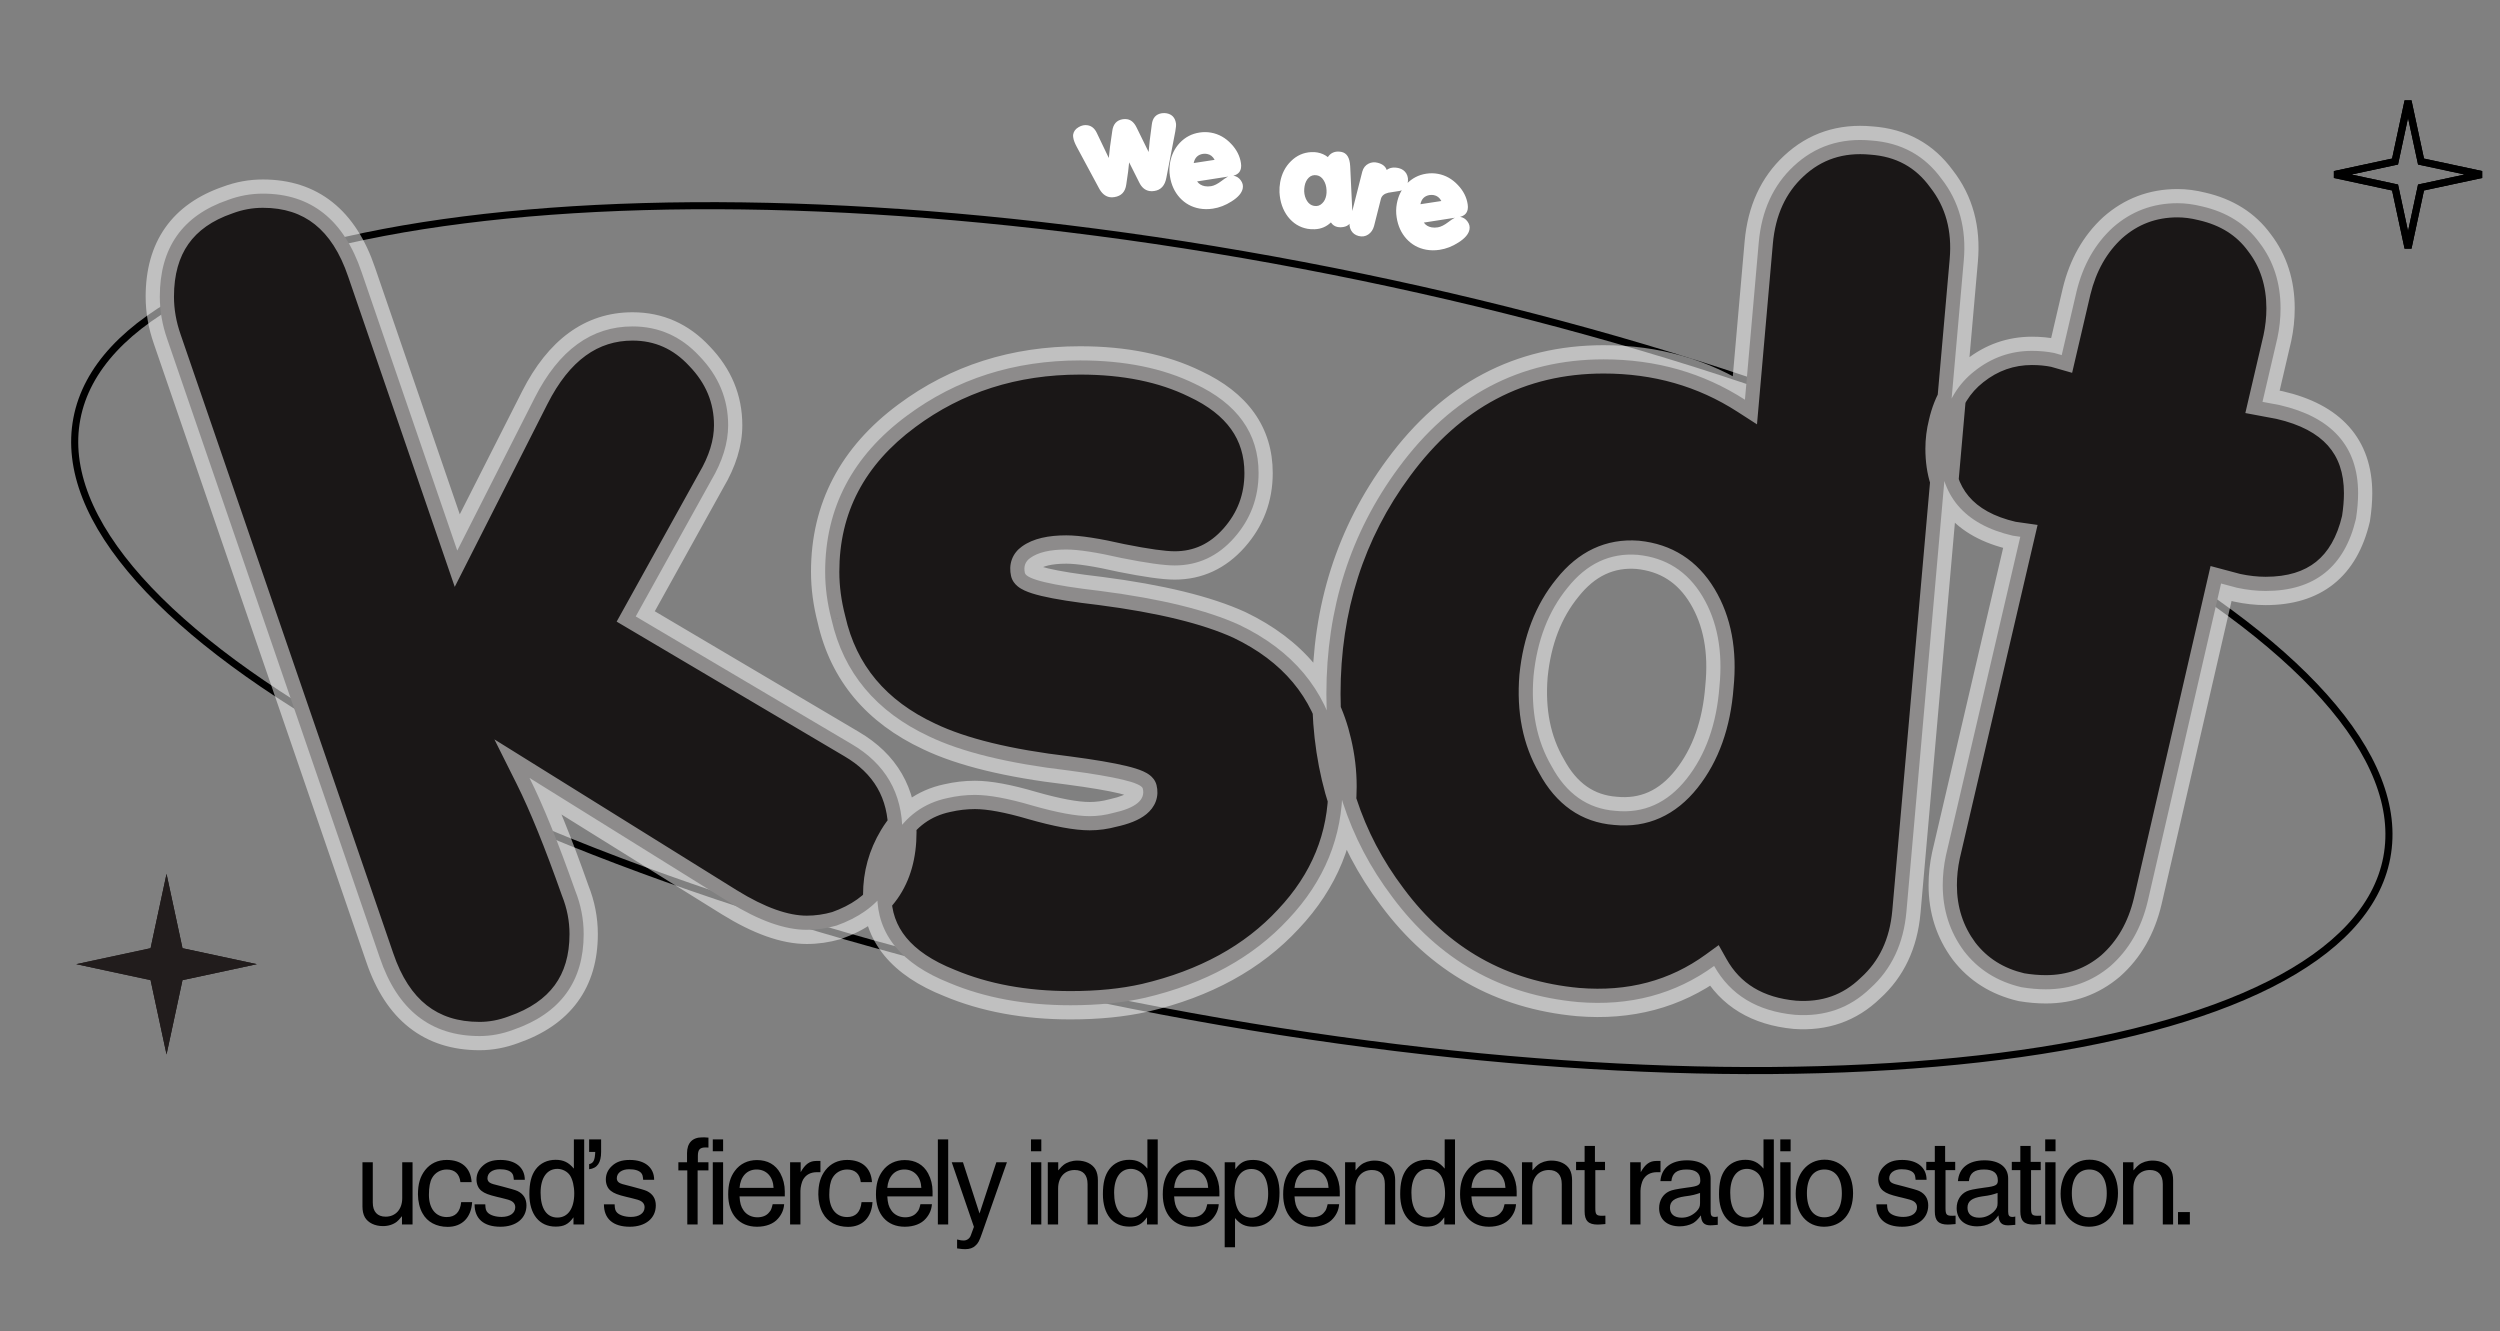 <svg width="706" height="376" viewBox="0 0 706 376" fill="none" xmlns="http://www.w3.org/2000/svg">
<rect x="0" y="0" width="706" height="376" fill="#808080" stroke="none"/>
<path d="M674.027 242.209C671.323 256.437 659.836 268.469 640.99 277.97C622.161 287.463 596.155 294.335 564.786 298.314C502.06 306.27 418.123 302.627 327.859 285.469C237.595 268.311 158.176 240.902 102.744 210.486C75.023 195.275 53.353 179.339 39.319 163.6C25.274 147.847 19.003 132.439 21.708 118.211C24.412 103.983 35.899 91.951 54.745 82.45C73.575 72.957 99.581 66.085 130.949 62.106C193.675 54.15 277.612 57.793 367.876 74.951C458.14 92.109 537.559 119.518 592.991 149.935C620.712 165.146 642.383 181.081 656.416 196.821C670.461 212.574 676.732 227.982 674.027 242.209Z" stroke="black" stroke-width="2"/>
<path d="M149.53 219.683C153.33 227.283 157.63 237.883 162.43 251.483C164.03 255.483 164.83 259.583 164.83 263.783C164.83 277.183 158.23 286.183 145.03 290.783C141.83 291.983 138.63 292.583 135.43 292.583C121.63 292.583 112.23 285.183 107.23 270.383L47.23 95.783C45.83 91.783 45.13 87.783 45.13 83.783C45.13 69.983 51.53 60.883 64.33 56.483C67.53 55.283 70.83 54.683 74.23 54.683C87.83 54.683 97.13 62.083 102.13 76.883L129.13 155.483L151.03 112.283C157.83 98.883 167.03 92.183 178.63 92.183C186.03 92.183 192.33 94.983 197.53 100.583C202.93 106.183 205.63 112.683 205.63 120.083C205.63 125.083 204.03 130.283 200.83 135.683L179.53 174.083L240.43 210.083C250.03 215.683 254.83 223.983 254.83 234.983C254.83 248.183 248.63 256.983 236.23 261.383C233.43 262.183 230.63 262.583 227.83 262.583C221.63 262.583 214.33 259.983 205.93 254.783L149.53 219.683ZM323.324 281.783C317.124 283.183 310.124 283.883 302.324 283.883C289.524 283.883 278.124 281.783 268.124 277.583C254.524 272.183 247.724 263.883 247.724 252.683C247.724 246.883 249.224 241.483 252.224 236.483C255.824 230.483 260.924 226.783 267.524 225.383C270.124 224.783 272.724 224.483 275.324 224.483C279.324 224.483 284.724 225.483 291.524 227.483C298.524 229.483 303.924 230.483 307.724 230.483C309.924 230.483 312.124 230.183 314.324 229.583C320.724 228.183 323.524 225.883 322.724 222.683C322.324 221.083 315.324 219.383 301.724 217.583C284.724 215.583 271.624 212.383 262.424 207.983C247.424 200.983 238.224 189.983 234.824 174.983C233.624 170.383 233.024 165.883 233.024 161.483C233.024 143.483 240.724 128.783 256.124 117.383C270.124 106.983 286.424 101.783 305.024 101.783C317.624 101.783 328.424 103.983 337.424 108.383C349.424 113.983 355.424 122.383 355.424 133.583C355.424 140.583 353.124 146.683 348.524 151.883C343.924 157.083 338.324 159.683 331.724 159.683C328.724 159.683 323.724 158.983 316.724 157.583C309.724 155.983 304.524 155.183 301.124 155.183C296.524 155.183 293.124 155.983 290.924 157.583C289.524 158.583 289.024 159.983 289.424 161.783C289.824 163.583 296.924 165.283 310.724 166.883C327.724 169.083 340.824 172.283 350.024 176.483C365.024 183.683 374.224 194.683 377.624 209.483C378.624 213.683 379.124 217.883 379.124 222.083C379.124 236.283 374.024 248.783 363.824 259.583C353.824 270.383 340.324 277.783 323.324 281.783ZM506.87 286.583C496.27 285.583 488.67 280.983 484.07 272.783C473.07 280.783 460.27 284.183 445.67 282.983C423.87 280.983 406.37 271.083 393.17 253.283C380.77 236.883 374.57 217.783 374.57 195.983C374.57 171.783 381.37 150.483 394.97 132.083C409.97 111.683 429.27 101.483 452.87 101.483C467.67 101.483 480.97 105.283 492.77 112.883L496.67 68.483C497.47 59.483 500.77 52.283 506.57 46.883C512.57 41.283 519.87 38.883 528.47 39.683C536.87 40.283 543.47 43.883 548.27 50.483C553.27 56.883 555.37 64.583 554.57 73.583L538.37 257.483C537.57 266.483 534.17 273.683 528.17 279.083C522.37 284.683 515.27 287.183 506.87 286.583ZM462.47 156.683C454.67 156.083 448.07 159.183 442.67 165.983C437.27 172.583 434.07 180.883 433.07 190.883C432.27 200.683 433.97 209.183 438.17 216.383C442.37 224.183 448.37 228.383 456.17 228.983C464.17 229.783 470.87 226.783 476.27 219.983C481.67 213.183 484.77 204.483 485.57 193.883C486.57 183.883 484.97 175.383 480.77 168.383C476.57 161.383 470.47 157.483 462.47 156.683ZM631.729 165.983L627.229 164.783L606.529 254.483C604.729 262.083 601.229 268.183 596.029 272.783C590.829 277.183 584.729 279.383 577.729 279.383C575.529 279.383 573.229 279.183 570.829 278.783C564.029 277.183 558.629 273.783 554.629 268.583C550.629 263.183 548.629 256.983 548.629 249.983C548.629 247.183 548.929 244.383 549.529 241.583L570.529 151.583L568.429 151.283C554.629 148.083 547.729 139.883 547.729 126.683C547.729 124.283 548.029 121.883 548.629 119.483C550.029 113.283 553.029 108.383 557.629 104.783C562.429 100.983 567.829 99.083 573.829 99.083C576.029 99.083 578.129 99.283 580.129 99.683L582.229 100.283L586.429 82.283C588.229 74.883 591.629 68.883 596.629 64.283C601.829 59.683 607.929 57.383 614.929 57.383C617.129 57.383 619.429 57.683 621.829 58.283C628.829 59.883 634.229 63.283 638.029 68.483C642.029 73.683 644.029 79.883 644.029 87.083C644.029 89.883 643.729 92.683 643.129 95.483L638.929 113.483L643.729 114.383C658.529 117.783 665.929 126.083 665.929 139.283C665.929 141.483 665.729 143.883 665.329 146.483C662.129 160.083 653.629 166.883 639.829 166.883C637.229 166.883 634.529 166.583 631.729 165.983Z" fill="#1A1717"/>
<path d="M149.53 219.683L151.644 216.287L139.618 208.803L145.953 221.472L149.53 219.683ZM162.43 251.483L158.658 252.814L158.686 252.892L158.716 252.968L162.43 251.483ZM145.03 290.783L143.714 287.006L143.67 287.021L143.626 287.038L145.03 290.783ZM107.23 270.383L111.02 269.103L111.017 269.093L111.013 269.083L107.23 270.383ZM47.23 95.783L51.013 94.483L51.01 94.472L51.006 94.461L47.23 95.783ZM64.33 56.483L65.631 60.266L65.683 60.248L65.735 60.228L64.33 56.483ZM102.13 76.883L98.341 78.163L98.344 78.173L98.347 78.182L102.13 76.883ZM129.13 155.483L125.347 156.782L128.421 165.729L132.698 157.291L129.13 155.483ZM151.03 112.283L147.463 110.473L147.463 110.474L151.03 112.283ZM197.53 100.583L194.599 103.305L194.625 103.332L194.651 103.359L197.53 100.583ZM200.83 135.683L197.389 133.644L197.36 133.693L197.332 133.743L200.83 135.683ZM179.53 174.083L176.032 172.143L174.145 175.546L177.495 177.526L179.53 174.083ZM240.43 210.083L238.395 213.526L238.405 213.532L238.415 213.538L240.43 210.083ZM236.23 261.383L237.329 265.229L237.45 265.194L237.568 265.153L236.23 261.383ZM205.93 254.783L203.817 258.179L203.825 258.184L205.93 254.783ZM145.953 221.472C149.645 228.856 153.881 239.279 158.658 252.814L166.202 250.152C161.379 236.487 157.016 225.709 153.108 217.894L145.953 221.472ZM158.716 252.968C160.132 256.508 160.83 260.105 160.83 263.783H168.83C168.83 259.061 167.928 254.457 166.144 249.997L158.716 252.968ZM160.83 263.783C160.83 269.807 159.357 274.532 156.655 278.217C153.942 281.916 149.743 284.905 143.714 287.006L146.347 294.56C153.517 292.061 159.218 288.249 163.106 282.948C167.004 277.633 168.83 271.159 168.83 263.783H160.83ZM143.626 287.038C140.844 288.081 138.119 288.583 135.43 288.583V296.583C139.142 296.583 142.816 295.885 146.435 294.528L143.626 287.038ZM135.43 288.583C129.284 288.583 124.394 286.952 120.505 283.89C116.575 280.797 113.346 275.989 111.02 269.103L103.441 271.663C106.114 279.577 110.085 285.869 115.556 290.176C121.067 294.514 127.777 296.583 135.43 296.583V288.583ZM111.013 269.083L51.013 94.483L43.447 97.083L103.447 271.683L111.013 269.083ZM51.006 94.461C49.745 90.861 49.13 87.307 49.13 83.783H41.13C41.13 88.259 41.915 92.705 43.455 97.104L51.006 94.461ZM49.13 83.783C49.13 77.507 50.579 72.638 53.202 68.909C55.82 65.186 59.851 62.252 65.631 60.266L63.03 52.7C56.009 55.114 50.44 58.929 46.658 64.307C42.881 69.677 41.13 76.259 41.13 83.783H49.13ZM65.735 60.228C68.488 59.196 71.312 58.683 74.23 58.683V50.683C70.348 50.683 66.573 51.37 62.926 52.737L65.735 60.228ZM74.23 58.683C80.263 58.683 85.073 60.306 88.915 63.363C92.801 66.455 96.011 71.267 98.341 78.163L105.92 75.603C103.25 67.699 99.31 61.411 93.896 57.103C88.438 52.76 81.798 50.683 74.23 50.683V58.683ZM98.347 78.182L125.347 156.782L132.913 154.183L105.913 75.583L98.347 78.182ZM132.698 157.291L154.598 114.091L147.463 110.474L125.563 153.674L132.698 157.291ZM154.597 114.093C160.953 101.569 168.998 96.183 178.63 96.183V88.183C165.063 88.183 154.708 96.197 147.463 110.473L154.597 114.093ZM178.63 96.183C184.878 96.183 190.128 98.49 194.599 103.305L200.461 97.861C194.533 91.476 187.183 88.183 178.63 88.183V96.183ZM194.651 103.359C199.373 108.256 201.63 113.776 201.63 120.083H209.63C209.63 111.59 206.488 104.11 200.41 97.806L194.651 103.359ZM201.63 120.083C201.63 124.203 200.316 128.705 197.389 133.644L204.271 137.722C207.745 131.861 209.63 125.962 209.63 120.083H201.63ZM197.332 133.743L176.032 172.143L183.028 176.023L204.328 137.623L197.332 133.743ZM177.495 177.526L238.395 213.526L242.466 206.639L181.566 170.639L177.495 177.526ZM238.415 213.538C246.802 218.43 250.83 225.424 250.83 234.983H258.83C258.83 222.542 253.259 212.935 242.446 206.628L238.415 213.538ZM250.83 234.983C250.83 240.947 249.437 245.593 246.91 249.179C244.385 252.764 240.489 255.628 234.893 257.613L237.568 265.153C244.372 262.738 249.776 259.002 253.45 253.787C257.124 248.573 258.83 242.218 258.83 234.983H250.83ZM235.131 257.537C232.674 258.239 230.244 258.583 227.83 258.583V266.583C231.017 266.583 234.186 266.127 237.329 265.229L235.131 257.537ZM227.83 258.583C222.693 258.583 216.144 256.402 208.036 251.382L203.825 258.184C212.516 263.564 220.567 266.583 227.83 266.583V258.583ZM208.044 251.387L151.644 216.287L147.417 223.079L203.817 258.179L208.044 251.387ZM323.324 281.783L324.205 285.685L324.223 285.681L324.24 285.676L323.324 281.783ZM268.124 277.583L269.673 273.895L269.637 273.88L269.6 273.865L268.124 277.583ZM252.224 236.483L255.654 238.541L252.224 236.483ZM267.524 225.383L268.354 229.296L268.389 229.288L268.423 229.28L267.524 225.383ZM291.524 227.483L290.395 231.32L290.41 231.325L290.425 231.329L291.524 227.483ZM314.324 229.583L313.469 225.675L313.37 225.697L313.272 225.724L314.324 229.583ZM301.724 217.583L302.249 213.617L302.22 213.614L302.191 213.61L301.724 217.583ZM262.424 207.983L264.15 204.374L264.133 204.366L264.116 204.358L262.424 207.983ZM234.824 174.983L238.725 174.099L238.711 174.036L238.694 173.973L234.824 174.983ZM256.124 117.383L258.504 120.598L258.509 120.594L256.124 117.383ZM337.424 108.383L335.667 111.976L335.7 111.992L335.732 112.008L337.424 108.383ZM348.524 151.883L345.528 149.233L348.524 151.883ZM316.724 157.583L315.833 161.482L315.886 161.494L315.94 161.505L316.724 157.583ZM290.924 157.583L293.249 160.838L293.263 160.828L293.277 160.818L290.924 157.583ZM289.424 161.783L285.519 162.651L289.424 161.783ZM310.724 166.883L311.237 162.916L311.211 162.913L311.185 162.909L310.724 166.883ZM350.024 176.483L351.755 172.877L351.72 172.86L351.685 172.844L350.024 176.483ZM377.624 209.483L373.726 210.378L373.729 210.394L373.733 210.409L377.624 209.483ZM363.824 259.583L360.916 256.836L360.902 256.851L360.889 256.865L363.824 259.583ZM322.443 277.881C316.589 279.203 309.892 279.883 302.324 279.883V287.883C310.356 287.883 317.659 287.163 324.205 285.685L322.443 277.881ZM302.324 279.883C289.962 279.883 279.102 277.855 269.673 273.895L266.575 281.271C277.146 285.71 289.086 287.883 302.324 287.883V279.883ZM269.6 273.865C263.212 271.329 258.76 268.241 255.918 264.773C253.131 261.371 251.724 257.402 251.724 252.683H243.724C243.724 259.163 245.717 264.945 249.73 269.843C253.688 274.674 259.436 278.437 266.648 281.301L269.6 273.865ZM251.724 252.683C251.724 247.612 253.025 242.923 255.654 238.541L248.794 234.425C245.423 240.043 243.724 246.154 243.724 252.683H251.724ZM255.654 238.541C258.706 233.453 262.885 230.456 268.354 229.296L266.694 221.47C258.963 223.11 252.942 227.512 248.794 234.425L255.654 238.541ZM268.423 229.28C270.736 228.747 273.035 228.483 275.324 228.483V220.483C272.413 220.483 269.512 220.819 266.625 221.485L268.423 229.28ZM275.324 228.483C278.756 228.483 283.726 229.359 290.395 231.32L292.653 223.645C285.722 221.607 279.892 220.483 275.324 220.483V228.483ZM290.425 231.329C297.519 233.356 303.353 234.483 307.724 234.483V226.483C304.495 226.483 299.529 225.61 292.623 223.637L290.425 231.329ZM307.724 234.483C310.292 234.483 312.846 234.132 315.376 233.442L313.272 225.724C311.402 226.234 309.556 226.483 307.724 226.483V234.483ZM315.179 233.49C318.574 232.748 321.623 231.656 323.763 229.899C324.886 228.976 325.861 227.785 326.408 226.281C326.965 224.751 326.973 223.184 326.605 221.713L318.843 223.653C318.876 223.781 318.833 223.702 318.89 223.547C318.937 223.418 318.962 223.489 318.685 223.717C318.025 224.259 316.475 225.018 313.469 225.675L315.179 233.49ZM326.605 221.713C326.248 220.285 325.319 219.395 324.749 218.944C324.129 218.452 323.436 218.088 322.816 217.811C321.563 217.252 319.952 216.766 318.118 216.321C314.407 215.42 309.088 214.523 302.249 213.617L301.199 221.548C307.96 222.443 312.941 223.296 316.23 224.095C317.896 224.499 318.96 224.851 319.557 225.117C319.862 225.253 319.888 225.298 319.78 225.213C319.723 225.167 319.1 224.681 318.843 223.653L326.605 221.713ZM302.191 213.61C285.374 211.632 272.774 208.499 264.15 204.374L260.698 211.591C270.474 216.267 284.074 219.534 301.257 221.555L302.191 213.61ZM264.116 204.358C250.137 197.835 241.829 187.79 238.725 174.099L230.923 175.867C234.62 192.175 244.711 204.131 260.732 211.608L264.116 204.358ZM238.694 173.973C237.574 169.677 237.024 165.516 237.024 161.483H229.024C229.024 166.25 229.674 171.089 230.954 175.993L238.694 173.973ZM237.024 161.483C237.024 144.843 244.046 131.3 258.504 120.598L253.744 114.168C237.402 126.265 229.024 142.122 229.024 161.483H237.024ZM258.509 120.594C271.772 110.741 287.222 105.783 305.024 105.783V97.783C285.626 97.783 268.476 103.224 253.739 114.172L258.509 120.594ZM305.024 105.783C317.168 105.783 327.337 107.904 335.667 111.976L339.181 104.789C329.511 100.062 318.08 97.783 305.024 97.783V105.783ZM335.732 112.008C341.281 114.597 345.167 117.705 347.669 121.208C350.143 124.671 351.424 128.742 351.424 133.583H359.424C359.424 127.224 357.705 121.495 354.179 116.558C350.681 111.66 345.567 107.769 339.116 104.758L335.732 112.008ZM351.424 133.583C351.424 139.615 349.475 144.77 345.528 149.233L351.52 154.533C356.773 148.595 359.424 141.55 359.424 133.583H351.424ZM345.528 149.233C341.643 153.625 337.112 155.683 331.724 155.683V163.683C339.536 163.683 346.206 160.541 351.52 154.533L345.528 149.233ZM331.724 155.683C329.16 155.683 324.506 155.06 317.508 153.661L315.94 161.505C322.942 162.906 328.288 163.683 331.724 163.683V155.683ZM317.615 153.683C310.571 152.073 305.002 151.183 301.124 151.183V159.183C304.047 159.183 308.877 159.892 315.833 161.482L317.615 153.683ZM301.124 151.183C296.205 151.183 291.784 152.011 288.571 154.348L293.277 160.818C294.464 159.954 296.843 159.183 301.124 159.183V151.183ZM288.599 154.328C287.343 155.225 286.298 156.453 285.732 158.037C285.174 159.6 285.195 161.191 285.519 162.651L293.329 160.915C293.29 160.743 293.29 160.653 293.291 160.633C293.291 160.623 293.292 160.629 293.288 160.648C293.285 160.667 293.278 160.695 293.266 160.728C293.254 160.762 293.239 160.795 293.222 160.825C293.205 160.855 293.19 160.877 293.179 160.891C293.157 160.919 293.167 160.896 293.249 160.838L288.599 154.328ZM285.519 162.651C285.828 164.042 286.673 164.966 287.288 165.493C287.925 166.038 288.642 166.437 289.289 166.739C290.587 167.345 292.247 167.85 294.118 168.298C297.904 169.205 303.319 170.051 310.263 170.856L311.185 162.909C304.329 162.115 299.294 161.311 295.98 160.518C294.301 160.116 293.248 159.758 292.672 159.489C292.381 159.354 292.37 159.312 292.488 159.414C292.585 159.496 293.12 159.974 293.329 160.915L285.519 162.651ZM310.211 170.85C327.049 173.029 339.693 176.164 348.363 180.122L351.685 172.844C341.955 168.402 328.399 165.137 311.237 162.916L310.211 170.85ZM348.293 180.089C362.316 186.82 370.627 196.889 373.726 210.378L381.522 208.587C377.822 192.477 367.732 180.546 351.755 172.877L348.293 180.089ZM373.733 210.409C374.663 214.314 375.124 218.203 375.124 222.083H383.124C383.124 217.562 382.586 213.051 381.515 208.556L373.733 210.409ZM375.124 222.083C375.124 235.211 370.45 246.741 360.916 256.836L366.732 262.329C377.598 250.825 383.124 237.355 383.124 222.083H375.124ZM360.889 256.865C351.524 266.979 338.78 274.037 322.408 277.889L324.24 285.676C341.868 281.529 356.124 273.787 366.759 262.3L360.889 256.865ZM506.87 286.583L506.494 290.565L506.54 290.569L506.585 290.573L506.87 286.583ZM484.07 272.783L487.559 270.826L485.357 266.901L481.717 269.548L484.07 272.783ZM445.67 282.983L445.305 286.966L445.324 286.968L445.342 286.969L445.67 282.983ZM393.17 253.283L396.383 250.9L396.372 250.885L396.361 250.87L393.17 253.283ZM394.97 132.083L398.187 134.46L398.193 134.452L394.97 132.083ZM492.77 112.883L490.604 116.246L496.175 119.834L496.755 113.233L492.77 112.883ZM496.67 68.483L492.686 68.129L492.685 68.133L496.67 68.483ZM506.57 46.883L509.296 49.81L509.299 49.807L506.57 46.883ZM528.47 39.683L528.1 43.666L528.142 43.67L528.185 43.673L528.47 39.683ZM548.27 50.483L545.035 52.836L545.076 52.891L545.118 52.945L548.27 50.483ZM554.57 73.583L550.586 73.229L550.586 73.232L554.57 73.583ZM538.37 257.483L542.354 257.837L542.355 257.834L538.37 257.483ZM528.17 279.083L525.494 276.11L525.442 276.157L525.392 276.205L528.17 279.083ZM462.47 156.683L462.868 152.703L462.823 152.698L462.777 152.695L462.47 156.683ZM442.67 165.983L445.766 168.516L445.784 168.493L445.803 168.47L442.67 165.983ZM433.07 190.883L429.09 190.485L429.086 190.521L429.083 190.557L433.07 190.883ZM438.17 216.383L441.692 214.486L441.66 214.426L441.625 214.367L438.17 216.383ZM456.17 228.983L456.568 225.003L456.523 224.998L456.477 224.995L456.17 228.983ZM476.27 219.983L473.138 217.495L476.27 219.983ZM485.57 193.883L481.59 193.485L481.585 193.533L481.581 193.582L485.57 193.883ZM480.77 168.383L484.2 166.325L480.77 168.383ZM507.246 282.601C497.752 281.705 491.423 277.715 487.559 270.826L480.582 274.74C485.917 284.25 494.788 289.461 506.494 290.565L507.246 282.601ZM481.717 269.548C471.554 276.939 459.723 280.124 445.998 278.996L445.342 286.969C460.818 288.241 474.586 284.626 486.423 276.018L481.717 269.548ZM446.036 279C425.385 277.105 408.914 267.799 396.383 250.9L389.957 255.665C403.826 274.367 422.355 284.861 445.305 286.966L446.036 279ZM396.361 250.87C384.519 235.208 378.57 216.968 378.57 195.983H370.57C370.57 218.598 377.021 238.557 389.979 255.695L396.361 250.87ZM378.57 195.983C378.57 172.586 385.126 152.131 398.187 134.46L391.753 129.705C377.614 148.835 370.57 170.979 370.57 195.983H378.57ZM398.193 134.452C412.503 114.99 430.647 105.483 452.87 105.483V97.483C427.893 97.483 407.437 108.375 391.748 129.713L398.193 134.452ZM452.87 105.483C466.946 105.483 479.486 109.085 490.604 116.246L494.936 109.52C482.454 101.481 468.394 97.483 452.87 97.483V105.483ZM496.755 113.233L500.655 68.833L492.685 68.133L488.785 112.533L496.755 113.233ZM500.654 68.837C501.38 60.673 504.32 54.443 509.296 49.81L503.844 43.955C497.22 50.123 493.56 58.292 492.686 68.129L500.654 68.837ZM509.299 49.807C514.416 45.031 520.569 42.965 528.1 43.666L528.841 35.7C519.171 34.8 510.724 37.534 503.841 43.959L509.299 49.807ZM528.185 43.673C535.452 44.192 540.954 47.224 545.035 52.836L551.505 48.13C545.986 40.542 538.289 36.374 528.755 35.693L528.185 43.673ZM545.118 52.945C549.421 58.453 551.307 65.116 550.586 73.229L558.554 73.937C559.433 64.05 557.119 55.312 551.422 48.02L545.118 52.945ZM550.586 73.232L534.386 257.132L542.355 257.834L558.555 73.934L550.586 73.232ZM534.386 257.129C533.664 265.252 530.651 271.468 525.494 276.11L530.846 282.056C537.689 275.897 541.476 267.714 542.354 257.837L534.386 257.129ZM525.392 276.205C520.449 280.977 514.48 283.116 507.155 282.593L506.585 290.573C516.061 291.249 524.291 288.388 530.948 281.96L525.392 276.205ZM462.777 152.695C453.49 151.98 445.657 155.789 439.538 163.495L445.803 168.47C450.483 162.576 455.85 160.185 462.163 160.671L462.777 152.695ZM439.574 163.45C433.592 170.761 430.154 179.844 429.09 190.485L437.05 191.281C437.986 181.921 440.948 174.404 445.766 168.516L439.574 163.45ZM429.083 190.557C428.229 201.023 430.032 210.371 434.715 218.398L441.625 214.367C437.908 207.995 436.311 200.342 437.057 191.208L429.083 190.557ZM434.648 218.279C439.393 227.091 446.506 232.251 455.863 232.971L456.477 224.995C450.234 224.514 445.347 221.274 441.692 214.486L434.648 218.279ZM455.772 232.963C465.251 233.911 473.237 230.234 479.403 222.47L473.138 217.495C468.503 223.331 463.09 225.655 456.568 225.003L455.772 232.963ZM479.403 222.47C485.402 214.915 488.712 205.401 489.559 194.184L481.581 193.582C480.828 203.564 477.938 211.45 473.138 217.495L479.403 222.47ZM489.55 194.281C490.616 183.626 488.937 174.22 484.2 166.325L477.34 170.441C481.003 176.546 482.525 184.14 481.59 193.485L489.55 194.281ZM484.2 166.325C479.362 158.261 472.148 153.631 462.868 152.703L462.072 160.663C468.792 161.335 473.779 164.505 477.34 170.441L484.2 166.325ZM631.729 165.983L630.698 169.848L630.794 169.873L630.891 169.894L631.729 165.983ZM627.229 164.783L628.259 160.918L624.262 159.852L623.331 163.883L627.229 164.783ZM606.529 254.483L610.421 255.405L610.424 255.393L610.426 255.382L606.529 254.483ZM596.029 272.783L598.612 275.836L598.646 275.808L598.679 275.779L596.029 272.783ZM570.829 278.783L569.913 282.676L570.041 282.707L570.171 282.728L570.829 278.783ZM554.629 268.583L551.414 270.964L551.436 270.993L551.458 271.022L554.629 268.583ZM549.529 241.583L545.633 240.674L545.625 240.709L545.617 240.745L549.529 241.583ZM570.529 151.583L574.424 152.492L575.416 148.24L571.094 147.623L570.529 151.583ZM568.429 151.283L567.525 155.179L567.693 155.218L567.863 155.243L568.429 151.283ZM548.629 119.483L552.509 120.453L552.52 120.409L552.53 120.364L548.629 119.483ZM557.629 104.783L560.094 107.933L560.103 107.926L560.112 107.919L557.629 104.783ZM580.129 99.683L581.228 95.837L581.072 95.792L580.913 95.76L580.129 99.683ZM582.229 100.283L581.13 104.129L585.169 105.283L586.124 101.192L582.229 100.283ZM586.429 82.283L582.542 81.337L582.538 81.356L582.533 81.374L586.429 82.283ZM596.629 64.283L593.978 61.287L593.949 61.313L593.92 61.339L596.629 64.283ZM621.829 58.283L620.859 62.163L620.898 62.173L620.937 62.182L621.829 58.283ZM638.029 68.483L634.799 70.843L634.828 70.883L634.858 70.922L638.029 68.483ZM643.129 95.483L647.024 96.392L647.032 96.356L647.04 96.321L643.129 95.483ZM638.929 113.483L635.033 112.574L634.084 116.644L638.192 117.414L638.929 113.483ZM643.729 114.383L644.624 110.484L644.545 110.466L644.466 110.451L643.729 114.383ZM665.329 146.483L669.222 147.399L669.258 147.246L669.282 147.091L665.329 146.483ZM632.759 162.118L628.259 160.918L626.198 168.648L630.698 169.848L632.759 162.118ZM623.331 163.883L602.631 253.583L610.426 255.382L631.126 165.682L623.331 163.883ZM602.636 253.561C601.002 260.463 597.885 265.801 593.378 269.787L598.679 275.779C604.573 270.565 608.456 263.703 610.421 255.405L602.636 253.561ZM593.445 269.729C588.989 273.5 583.811 275.383 577.729 275.383V283.383C585.646 283.383 592.669 280.866 598.612 275.836L593.445 269.729ZM577.729 275.383C575.771 275.383 573.692 275.205 571.486 274.837L570.171 282.728C572.766 283.161 575.287 283.383 577.729 283.383V275.383ZM571.745 274.889C565.779 273.485 561.2 270.565 557.799 266.144L551.458 271.022C556.058 277.001 562.279 280.88 569.913 282.676L571.745 274.889ZM557.843 266.202C554.376 261.521 552.629 256.164 552.629 249.983H544.629C544.629 257.802 546.882 264.845 551.414 270.964L557.843 266.202ZM552.629 249.983C552.629 247.471 552.898 244.952 553.44 242.421L545.617 240.745C544.96 243.814 544.629 246.895 544.629 249.983H552.629ZM553.424 242.492L574.424 152.492L566.633 150.674L545.633 240.674L553.424 242.492ZM571.094 147.623L568.994 147.323L567.863 155.243L569.963 155.543L571.094 147.623ZM569.332 147.386C563.005 145.919 558.702 143.411 555.964 140.157C553.252 136.934 551.729 132.567 551.729 126.683H543.729C543.729 133.999 545.655 140.331 549.843 145.308C554.006 150.255 560.052 153.447 567.525 155.179L569.332 147.386ZM551.729 126.683C551.729 124.62 551.986 122.545 552.509 120.453L544.748 118.513C544.071 121.22 543.729 123.946 543.729 126.683H551.729ZM552.53 120.364C553.747 114.978 556.286 110.913 560.094 107.933L555.163 101.633C549.772 105.852 546.311 111.587 544.727 118.602L552.53 120.364ZM560.112 107.919C564.22 104.666 568.75 103.083 573.829 103.083V95.083C566.908 95.083 560.637 97.3 555.146 101.647L560.112 107.919ZM573.829 103.083C575.786 103.083 577.622 103.261 579.344 103.605L580.913 95.76C578.636 95.305 576.272 95.083 573.829 95.083V103.083ZM579.03 103.529L581.13 104.129L583.328 96.437L581.228 95.837L579.03 103.529ZM586.124 101.192L590.324 83.192L582.533 81.374L578.333 99.374L586.124 101.192ZM590.315 83.228C591.952 76.5 594.987 71.228 599.337 67.227L593.92 61.339C588.27 66.537 584.505 73.266 582.542 81.337L590.315 83.228ZM599.279 67.279C603.741 63.332 608.896 61.383 614.929 61.383V53.383C606.961 53.383 599.916 56.034 593.978 61.287L599.279 67.279ZM614.929 61.383C616.764 61.383 618.737 61.633 620.859 62.163L622.799 54.402C620.12 53.733 617.493 53.383 614.929 53.383V61.383ZM620.937 62.182C627.114 63.594 631.634 66.512 634.799 70.843L641.258 66.123C636.823 60.054 630.544 56.172 622.72 54.383L620.937 62.182ZM634.858 70.922C638.267 75.353 640.029 80.674 640.029 87.083H648.029C648.029 79.092 645.79 72.012 641.199 66.044L634.858 70.922ZM640.029 87.083C640.029 89.595 639.76 92.114 639.218 94.645L647.04 96.321C647.698 93.252 648.029 90.171 648.029 87.083H640.029ZM639.233 94.574L635.033 112.574L642.824 114.392L647.024 96.392L639.233 94.574ZM638.192 117.414L642.992 118.314L644.466 110.451L639.666 109.551L638.192 117.414ZM642.833 118.281C649.714 119.862 654.414 122.478 657.393 125.82C660.321 129.104 661.929 133.471 661.929 139.283H669.929C669.929 131.895 667.836 125.512 663.364 120.496C658.944 115.537 652.543 112.304 644.624 110.484L642.833 118.281ZM661.929 139.283C661.929 141.244 661.75 143.438 661.375 145.875L669.282 147.091C669.707 144.327 669.929 141.721 669.929 139.283H661.929ZM661.435 145.567C659.981 151.745 657.429 155.96 654.055 158.659C650.686 161.354 646.068 162.883 639.829 162.883V170.883C647.389 170.883 653.921 169.011 659.052 164.906C664.178 160.806 667.476 154.82 669.222 147.399L661.435 145.567ZM639.829 162.883C637.537 162.883 635.119 162.618 632.567 162.072L630.891 169.894C633.939 170.547 636.92 170.883 639.829 170.883V162.883Z" fill="white" fill-opacity="0.5"/>
<path d="M113.518 343.443V345.783H116.506V328.215H113.59V338.367C113.59 341.535 111.682 343.587 108.91 343.587C106.57 343.587 105.274 342.183 105.274 339.627V328.215H102.358V340.707C102.358 341.895 102.574 342.939 103.042 343.767C103.942 345.315 105.85 346.251 108.154 346.251C109.702 346.251 111.07 345.783 112.042 345.027C112.438 344.703 112.69 344.451 113.518 343.443ZM133.331 339.483H130.235C129.947 342.291 128.579 343.695 126.167 343.695C123.035 343.695 121.127 341.283 121.127 337.431C121.127 335.307 121.415 333.687 122.027 332.643C122.855 331.167 124.403 330.267 126.167 330.267C128.435 330.267 129.767 331.527 130.019 333.831H133.187C132.935 329.835 130.379 327.567 126.167 327.567C123.611 327.567 121.559 328.539 120.047 330.447C118.643 332.283 118.031 334.335 118.031 337.323C118.031 339.159 118.499 341.247 119.327 342.651C120.659 345.099 123.251 346.467 126.419 346.467C130.487 346.467 133.079 343.839 133.331 339.483ZM145.109 333.183H148.205C148.205 329.727 145.613 327.567 141.329 327.567C138.989 327.567 137.405 328.143 136.145 329.403C135.101 330.411 134.561 331.671 134.561 333.075C134.561 334.371 135.029 335.595 136.001 336.315C136.865 336.999 137.981 337.431 140.393 338.007C141.077 338.187 141.869 338.331 142.445 338.511C143.417 338.763 143.705 338.835 144.029 338.979C145.001 339.375 145.505 340.023 145.505 340.923C145.505 342.615 143.957 343.659 141.653 343.659C139.961 343.659 138.485 343.191 137.765 342.471C137.225 341.931 137.081 341.391 137.045 340.095H134.021C134.021 344.163 136.577 346.431 141.329 346.431C145.757 346.431 148.673 344.055 148.673 340.419C148.673 338.547 147.845 337.179 146.153 336.351C145.541 336.063 143.993 335.631 141.941 335.091L139.313 334.407C138.881 334.263 138.557 334.155 138.305 333.975C137.909 333.723 137.657 333.291 137.657 332.751C137.657 331.203 139.097 330.195 141.113 330.195C142.769 330.195 143.921 330.555 144.533 331.239C144.929 331.707 145.001 332.067 145.109 333.183ZM164.976 345.783V321.771H162.06V330.015C160.584 328.251 159.108 327.531 156.912 327.531C154.572 327.531 152.592 328.467 151.296 330.195C150.036 331.887 149.496 334.047 149.496 337.251C149.496 342.903 152.304 346.395 156.912 346.395C159.216 346.395 160.548 345.747 161.952 343.767V345.783H164.976ZM157.416 330.087C158.82 330.087 160.26 330.843 160.98 331.959C161.7 333.075 162.168 335.019 162.168 337.035C162.168 341.247 160.404 343.839 157.416 343.839C154.392 343.839 152.664 341.319 152.664 336.819C152.664 332.643 154.428 330.087 157.416 330.087ZM166.37 328.755V330.195C168.674 329.907 169.754 328.359 169.754 325.299V321.771H166.37V325.299H168.098C167.99 327.639 167.63 328.467 166.37 328.755ZM181.636 333.183H184.732C184.732 329.727 182.14 327.567 177.856 327.567C175.516 327.567 173.932 328.143 172.672 329.403C171.628 330.411 171.088 331.671 171.088 333.075C171.088 334.371 171.556 335.595 172.528 336.315C173.392 336.999 174.508 337.431 176.92 338.007C177.604 338.187 178.396 338.331 178.972 338.511C179.944 338.763 180.232 338.835 180.556 338.979C181.528 339.375 182.032 340.023 182.032 340.923C182.032 342.615 180.484 343.659 178.18 343.659C176.488 343.659 175.012 343.191 174.292 342.471C173.752 341.931 173.608 341.391 173.572 340.095H170.548C170.548 344.163 173.104 346.431 177.856 346.431C182.284 346.431 185.2 344.055 185.2 340.419C185.2 338.547 184.372 337.179 182.68 336.351C182.068 336.063 180.52 335.631 178.468 335.091L175.84 334.407C175.408 334.263 175.084 334.155 174.832 333.975C174.436 333.723 174.184 333.291 174.184 332.751C174.184 331.203 175.624 330.195 177.64 330.195C179.296 330.195 180.448 330.555 181.06 331.239C181.456 331.707 181.528 332.067 181.636 333.183ZM191.571 328.215V330.519H194.091V345.783H197.007V330.519H200.067V328.215H197.079V326.415C197.079 324.651 197.655 324.039 199.239 324.039C199.563 324.039 199.743 324.039 200.067 324.075V321.267C199.023 321.159 198.735 321.195 198.267 321.195C195.531 321.195 194.019 322.779 194.019 325.659V328.215H191.571ZM201.29 328.215V345.783H204.206V328.215H201.29ZM201.29 321.771V325.119H204.206V321.771H201.29ZM221.445 340.059H218.205C217.917 341.211 217.773 341.787 217.233 342.327C216.513 343.299 215.289 343.767 213.885 343.767C212.265 343.767 210.789 343.047 209.961 341.787C209.241 340.779 208.953 339.699 208.845 337.863H221.625V336.459C221.625 334.623 221.193 332.895 220.365 331.347C219.033 328.899 216.765 327.603 213.777 327.603C211.185 327.603 208.989 328.647 207.513 330.663C206.253 332.355 205.641 334.407 205.641 337.287C205.641 342.939 208.773 346.431 213.777 346.431C216.333 346.431 218.457 345.603 219.717 344.127C220.761 342.939 221.337 341.607 221.445 340.059ZM218.457 335.451H208.845C209.097 332.283 210.897 330.267 213.669 330.267C216.441 330.267 218.313 332.283 218.457 335.451ZM223.123 328.215V345.783H226.039V336.279C226.039 335.307 226.399 333.795 226.795 333.111C227.623 331.707 228.919 331.023 230.755 331.023H231.691V327.855H230.503C228.667 327.855 227.407 328.719 226.111 331.023V328.215H223.123ZM246.394 339.483H243.298C243.01 342.291 241.642 343.695 239.23 343.695C236.098 343.695 234.19 341.283 234.19 337.431C234.19 335.307 234.478 333.687 235.09 332.643C235.918 331.167 237.466 330.267 239.23 330.267C241.498 330.267 242.83 331.527 243.082 333.831H246.25C245.998 329.835 243.442 327.567 239.23 327.567C236.674 327.567 234.622 328.539 233.11 330.447C231.706 332.283 231.094 334.335 231.094 337.323C231.094 339.159 231.562 341.247 232.39 342.651C233.722 345.099 236.314 346.467 239.482 346.467C243.55 346.467 246.142 343.839 246.394 339.483ZM263.175 340.059H259.935C259.647 341.211 259.503 341.787 258.963 342.327C258.243 343.299 257.019 343.767 255.615 343.767C253.995 343.767 252.519 343.047 251.691 341.787C250.971 340.779 250.683 339.699 250.575 337.863H263.355V336.459C263.355 334.623 262.923 332.895 262.095 331.347C260.763 328.899 258.495 327.603 255.507 327.603C252.915 327.603 250.719 328.647 249.243 330.663C247.983 332.355 247.371 334.407 247.371 337.287C247.371 342.939 250.503 346.431 255.507 346.431C258.063 346.431 260.187 345.603 261.447 344.127C262.491 342.939 263.067 341.607 263.175 340.059ZM260.187 335.451H250.575C250.827 332.283 252.627 330.267 255.399 330.267C258.171 330.267 260.043 332.283 260.187 335.451ZM264.853 321.771V345.783H267.769V321.771H264.853ZM271.939 328.215H268.771L275.035 346.467L274.135 348.915C273.847 349.743 273.055 350.319 272.155 350.319C271.615 350.319 271.291 350.283 270.283 350.031V352.551C271.543 352.731 272.011 352.767 272.551 352.767C273.811 352.767 274.783 352.443 275.467 351.759C276.223 351.111 276.583 350.427 277.339 348.231L284.359 328.215H281.371L276.619 342.687L271.939 328.215ZM291.15 328.215V345.783H294.066V328.215H291.15ZM291.15 321.771V325.119H294.066V321.771H291.15ZM298.848 330.519V328.215H295.896V345.783H298.812V335.631C298.812 332.463 300.648 330.411 303.492 330.411C305.832 330.411 307.128 331.779 307.128 334.371V345.783H310.044V333.291C310.044 332.103 309.828 331.059 309.36 330.231C308.46 328.683 306.552 327.747 304.248 327.747C302.7 327.747 301.332 328.215 300.36 328.971C299.964 329.295 299.676 329.547 298.848 330.519ZM326.941 345.783V321.771H324.025V330.015C322.549 328.251 321.073 327.531 318.877 327.531C316.537 327.531 314.557 328.467 313.261 330.195C312.001 331.887 311.461 334.047 311.461 337.251C311.461 342.903 314.269 346.395 318.877 346.395C321.181 346.395 322.513 345.747 323.917 343.767V345.783H326.941ZM319.381 330.087C320.785 330.087 322.225 330.843 322.945 331.959C323.665 333.075 324.133 335.019 324.133 337.035C324.133 341.247 322.369 343.839 319.381 343.839C316.357 343.839 314.629 341.319 314.629 336.819C314.629 332.643 316.393 330.087 319.381 330.087ZM344.175 340.059H340.935C340.647 341.211 340.503 341.787 339.963 342.327C339.243 343.299 338.019 343.767 336.615 343.767C334.995 343.767 333.519 343.047 332.691 341.787C331.971 340.779 331.683 339.699 331.575 337.863H344.355V336.459C344.355 334.623 343.923 332.895 343.095 331.347C341.763 328.899 339.495 327.603 336.507 327.603C333.915 327.603 331.719 328.647 330.243 330.663C328.983 332.355 328.371 334.407 328.371 337.287C328.371 342.939 331.503 346.431 336.507 346.431C339.063 346.431 341.187 345.603 342.447 344.127C343.491 342.939 344.067 341.607 344.175 340.059ZM341.187 335.451H331.575C331.827 332.283 333.627 330.267 336.399 330.267C339.171 330.267 341.043 332.283 341.187 335.451ZM345.853 328.215V352.227H348.769V343.983C350.209 345.747 351.685 346.431 353.881 346.431C356.221 346.431 358.201 345.531 359.497 343.767C360.757 342.075 361.333 339.951 361.333 336.747C361.333 331.131 358.489 327.567 353.917 327.567C351.577 327.567 350.281 328.215 348.841 330.195V328.215H345.853ZM353.377 330.123C356.401 330.123 358.129 332.643 358.129 337.143C358.129 341.319 356.293 343.875 353.377 343.875C351.973 343.875 350.533 343.119 349.813 342.003C349.093 340.851 348.625 338.979 348.625 336.963C348.625 332.679 350.389 330.123 353.377 330.123ZM378.171 340.059H374.931C374.643 341.211 374.499 341.787 373.959 342.327C373.239 343.299 372.015 343.767 370.611 343.767C368.991 343.767 367.515 343.047 366.687 341.787C365.967 340.779 365.679 339.699 365.571 337.863H378.351V336.459C378.351 334.623 377.919 332.895 377.091 331.347C375.759 328.899 373.491 327.603 370.503 327.603C367.911 327.603 365.715 328.647 364.239 330.663C362.979 332.355 362.367 334.407 362.367 337.287C362.367 342.939 365.499 346.431 370.503 346.431C373.059 346.431 375.183 345.603 376.443 344.127C377.487 342.939 378.063 341.607 378.171 340.059ZM375.183 335.451H365.571C365.823 332.283 367.623 330.267 370.395 330.267C373.167 330.267 375.039 332.283 375.183 335.451ZM382.801 330.519V328.215H379.849V345.783H382.765V335.631C382.765 332.463 384.601 330.411 387.445 330.411C389.785 330.411 391.081 331.779 391.081 334.371V345.783H393.997V333.291C393.997 332.103 393.781 331.059 393.313 330.231C392.413 328.683 390.505 327.747 388.201 327.747C386.653 327.747 385.285 328.215 384.313 328.971C383.917 329.295 383.629 329.547 382.801 330.519ZM410.894 345.783V321.771H407.978V330.015C406.502 328.251 405.026 327.531 402.83 327.531C400.49 327.531 398.51 328.467 397.214 330.195C395.954 331.887 395.414 334.047 395.414 337.251C395.414 342.903 398.222 346.395 402.83 346.395C405.134 346.395 406.466 345.747 407.87 343.767V345.783H410.894ZM403.334 330.087C404.738 330.087 406.178 330.843 406.898 331.959C407.618 333.075 408.086 335.019 408.086 337.035C408.086 341.247 406.322 343.839 403.334 343.839C400.31 343.839 398.582 341.319 398.582 336.819C398.582 332.643 400.346 330.087 403.334 330.087ZM428.128 340.059H424.888C424.6 341.211 424.456 341.787 423.916 342.327C423.196 343.299 421.972 343.767 420.568 343.767C418.948 343.767 417.472 343.047 416.644 341.787C415.924 340.779 415.636 339.699 415.528 337.863H428.308V336.459C428.308 334.623 427.876 332.895 427.048 331.347C425.716 328.899 423.448 327.603 420.46 327.603C417.868 327.603 415.672 328.647 414.196 330.663C412.936 332.355 412.324 334.407 412.324 337.287C412.324 342.939 415.456 346.431 420.46 346.431C423.016 346.431 425.14 345.603 426.4 344.127C427.444 342.939 428.02 341.607 428.128 340.059ZM425.14 335.451H415.528C415.78 332.283 417.58 330.267 420.352 330.267C423.124 330.267 424.996 332.283 425.14 335.451ZM432.758 330.519V328.215H429.806V345.783H432.722V335.631C432.722 332.463 434.558 330.411 437.402 330.411C439.742 330.411 441.038 331.779 441.038 334.371V345.783H443.954V333.291C443.954 332.103 443.738 331.059 443.27 330.231C442.37 328.683 440.462 327.747 438.158 327.747C436.61 327.747 435.242 328.215 434.27 328.971C433.874 329.295 433.586 329.547 432.758 330.519ZM445.083 328.107V330.447H447.495V342.111C447.495 344.739 448.575 345.819 451.167 345.819C451.635 345.819 452.067 345.783 453.363 345.675V343.299C452.895 343.299 452.571 343.335 452.427 343.335C450.807 343.335 450.519 343.011 450.519 341.139V330.447H453.255V328.107H450.411V323.607H447.495V328.107H445.083ZM460.357 328.215V345.783H463.273V336.279C463.273 335.307 463.633 333.795 464.029 333.111C464.857 331.707 466.153 331.023 467.989 331.023H468.925V327.855H467.737C465.901 327.855 464.641 328.719 463.345 331.023V328.215H460.357ZM485.096 345.891V343.551C484.664 343.659 484.52 343.659 484.268 343.659C483.44 343.659 483.08 343.299 483.08 342.183V332.787C483.08 329.619 480.596 327.675 476.42 327.675C471.92 327.675 469.184 329.799 468.896 333.543H471.992C472.244 331.275 473.54 330.267 476.276 330.267C478.868 330.267 480.164 331.275 480.164 333.327C480.164 334.623 479.696 334.983 476.42 335.379C473.144 335.847 472.28 336.027 471.38 336.423C469.616 337.251 468.536 339.015 468.536 341.175C468.536 344.343 470.768 346.323 474.332 346.323C475.664 346.323 477.068 345.999 478.112 345.423C478.868 344.955 479.372 344.487 480.344 343.227C480.452 345.135 481.172 346.035 483.008 346.035C483.548 346.035 483.836 345.999 485.096 345.891ZM480.092 336.891V339.771C480.092 340.815 479.84 341.319 479.012 342.183C477.824 343.299 476.456 343.875 474.908 343.875C472.784 343.875 471.596 342.831 471.596 341.067C471.596 339.231 472.82 338.295 475.736 337.863C478.04 337.575 478.688 337.359 480.092 336.891ZM500.929 345.783V321.771H498.013V330.015C496.537 328.251 495.061 327.531 492.865 327.531C490.525 327.531 488.545 328.467 487.249 330.195C485.989 331.887 485.449 334.047 485.449 337.251C485.449 342.903 488.257 346.395 492.865 346.395C495.169 346.395 496.501 345.747 497.905 343.767V345.783H500.929ZM493.369 330.087C494.773 330.087 496.213 330.843 496.933 331.959C497.653 333.075 498.121 335.019 498.121 337.035C498.121 341.247 496.357 343.839 493.369 343.839C490.345 343.839 488.617 341.319 488.617 336.819C488.617 332.643 490.381 330.087 493.369 330.087ZM502.755 328.215V345.783H505.671V328.215H502.755ZM502.755 321.771V325.119H505.671V321.771H502.755ZM515.241 327.495C510.453 327.495 507.105 331.455 507.105 337.107C507.105 342.723 510.309 346.431 515.097 346.431C520.101 346.431 523.305 342.759 523.305 336.963C523.305 331.203 520.137 327.495 515.241 327.495ZM515.205 330.267C518.337 330.267 520.137 332.715 520.137 336.999C520.137 341.283 518.337 343.767 515.169 343.767C512.037 343.767 510.273 341.283 510.273 336.963C510.273 332.751 512.073 330.267 515.205 330.267ZM540.968 333.183H544.064C544.064 329.727 541.472 327.567 537.188 327.567C534.848 327.567 533.264 328.143 532.004 329.403C530.96 330.411 530.42 331.671 530.42 333.075C530.42 334.371 530.888 335.595 531.86 336.315C532.724 336.999 533.84 337.431 536.252 338.007C536.936 338.187 537.728 338.331 538.304 338.511C539.276 338.763 539.564 338.835 539.888 338.979C540.86 339.375 541.364 340.023 541.364 340.923C541.364 342.615 539.816 343.659 537.512 343.659C535.82 343.659 534.344 343.191 533.624 342.471C533.084 341.931 532.94 341.391 532.904 340.095H529.88C529.88 344.163 532.436 346.431 537.188 346.431C541.616 346.431 544.532 344.055 544.532 340.419C544.532 338.547 543.704 337.179 542.012 336.351C541.4 336.063 539.852 335.631 537.8 335.091L535.172 334.407C534.74 334.263 534.416 334.155 534.164 333.975C533.768 333.723 533.516 333.291 533.516 332.751C533.516 331.203 534.956 330.195 536.972 330.195C538.628 330.195 539.78 330.555 540.392 331.239C540.788 331.707 540.86 332.067 540.968 333.183ZM543.978 328.107V330.447H546.39V342.111C546.39 344.739 547.47 345.819 550.062 345.819C550.53 345.819 550.962 345.783 552.258 345.675V343.299C551.79 343.299 551.466 343.335 551.322 343.335C549.702 343.335 549.414 343.011 549.414 341.139V330.447H552.15V328.107H549.306V323.607H546.39V328.107H543.978ZM569.12 345.891V343.551C568.688 343.659 568.544 343.659 568.292 343.659C567.464 343.659 567.104 343.299 567.104 342.183V332.787C567.104 329.619 564.62 327.675 560.444 327.675C555.944 327.675 553.208 329.799 552.92 333.543H556.016C556.268 331.275 557.564 330.267 560.3 330.267C562.892 330.267 564.188 331.275 564.188 333.327C564.188 334.623 563.72 334.983 560.444 335.379C557.168 335.847 556.304 336.027 555.404 336.423C553.64 337.251 552.56 339.015 552.56 341.175C552.56 344.343 554.792 346.323 558.356 346.323C559.688 346.323 561.092 345.999 562.136 345.423C562.892 344.955 563.396 344.487 564.368 343.227C564.476 345.135 565.196 346.035 567.032 346.035C567.572 346.035 567.86 345.999 569.12 345.891ZM564.116 336.891V339.771C564.116 340.815 563.864 341.319 563.036 342.183C561.848 343.299 560.48 343.875 558.932 343.875C556.808 343.875 555.62 342.831 555.62 341.067C555.62 339.231 556.844 338.295 559.76 337.863C562.064 337.575 562.712 337.359 564.116 336.891ZM568.13 328.107V330.447H570.542V342.111C570.542 344.739 571.622 345.819 574.214 345.819C574.682 345.819 575.114 345.783 576.41 345.675V343.299C575.942 343.299 575.618 343.335 575.474 343.335C573.854 343.335 573.566 343.011 573.566 341.139V330.447H576.302V328.107H573.458V323.607H570.542V328.107H568.13ZM577.568 328.215V345.783H580.484V328.215H577.568ZM577.568 321.771V325.119H580.484V321.771H577.568ZM590.054 327.495C585.266 327.495 581.918 331.455 581.918 337.107C581.918 342.723 585.122 346.431 589.91 346.431C594.914 346.431 598.118 342.759 598.118 336.963C598.118 331.203 594.95 327.495 590.054 327.495ZM590.018 330.267C593.15 330.267 594.95 332.715 594.95 336.999C594.95 341.283 593.15 343.767 589.982 343.767C586.85 343.767 585.086 341.283 585.086 336.963C585.086 332.751 586.886 330.267 590.018 330.267ZM602.492 330.519V328.215H599.54V345.783H602.456V335.631C602.456 332.463 604.292 330.411 607.136 330.411C609.476 330.411 610.772 331.779 610.772 334.371V345.783H613.688V333.291C613.688 332.103 613.472 331.059 613.004 330.231C612.104 328.683 610.196 327.747 607.892 327.747C606.344 327.747 604.976 328.215 604.004 328.971C603.608 329.295 603.32 329.547 602.492 330.519ZM615.069 342.291V345.783H618.417V342.291H615.069Z" fill="black"/>
<path d="M324.373 42.928C324.488 41.217 324.788 38.625 325.272 35.152C325.489 33.289 326.437 32.229 328.118 31.973C328.592 31.913 329.03 31.919 329.432 31.992C330.967 32.271 331.855 33.225 332.095 34.854C332.164 35.281 332.1 36.038 331.903 37.124L329.388 50.169C328.98 52.412 327.838 53.668 325.959 53.937C325.481 54.021 325.017 54.022 324.568 53.94C323.34 53.718 322.389 52.911 321.715 51.52L318.867 45.844C318.752 47.286 318.483 49.372 318.06 52.1C317.782 54.172 316.664 55.359 314.706 55.662C314.227 55.746 313.776 55.749 313.351 55.672C312.099 55.445 311.086 54.578 310.31 53.071L304.074 41.474C303.509 40.421 303.18 39.544 303.088 38.844C303.021 38.539 303.016 38.233 303.072 37.926C303.226 37.076 303.739 36.401 304.61 35.901C305.458 35.396 306.319 35.223 307.192 35.382C308.302 35.583 309.148 36.298 309.73 37.526L313.126 44.618C313.256 42.959 313.579 40.444 314.093 37.074C314.335 35.069 315.334 33.933 317.09 33.666C317.541 33.602 317.967 33.606 318.369 33.679C319.455 33.876 320.325 34.656 320.98 36.019L324.373 42.928ZM347.816 49.71L338.063 51.232C338.565 51.957 339.301 52.408 340.269 52.584C340.812 52.682 341.398 52.679 342.027 52.574C342.881 52.436 343.875 51.933 345.008 51.066C346.142 50.198 346.973 49.715 347.503 49.616C347.804 49.573 348.096 49.578 348.379 49.629C349.206 49.779 349.872 50.205 350.379 50.907C350.91 51.613 351.102 52.367 350.956 53.17C350.72 54.469 349.666 55.705 347.795 56.877C346.11 57.962 344.352 58.643 342.521 58.92C341.216 59.122 339.95 59.111 338.722 58.889C336.526 58.49 334.674 57.471 333.166 55.831C331.683 54.196 330.757 52.174 330.389 49.765C330.183 48.484 330.198 47.194 330.434 45.895C330.828 43.722 331.737 41.875 333.16 40.353C334.698 38.73 336.571 37.752 338.778 37.421C339.881 37.256 340.964 37.269 342.027 37.462C344.199 37.857 346.092 38.92 347.704 40.652C349.239 42.272 350.154 44.085 350.449 46.09C350.528 46.592 350.53 47.056 350.452 47.481C350.225 48.732 349.346 49.475 347.816 49.71ZM339.732 43.449C338.277 43.672 337.4 44.538 337.102 46.045L343.011 45.142C342.523 44.199 341.807 43.642 340.862 43.471C340.508 43.407 340.132 43.399 339.732 43.449ZM378.711 64.174C378.392 64.189 378.078 64.169 377.771 64.113C376.968 63.967 376.327 63.534 375.849 62.813C374.58 64.022 373.073 64.663 371.328 64.736C370.613 64.777 369.914 64.735 369.229 64.611C367.009 64.208 365.167 63.068 363.703 61.193C362.266 59.297 361.475 57.007 361.328 54.322C361.287 53.339 361.352 52.375 361.524 51.43C361.957 49.045 362.974 47.071 364.575 45.508C366.18 43.921 368.079 43.071 370.27 42.957C370.886 42.922 371.478 42.956 372.044 43.059C373.154 43.261 374.136 43.695 374.991 44.363C375.605 43.401 376.504 42.881 377.689 42.803C378.08 42.801 378.44 42.83 378.771 42.89C380.329 43.173 381.17 44.521 381.293 46.934L381.895 59.739C381.923 60.525 381.892 61.166 381.802 61.662C381.51 63.267 380.48 64.105 378.711 64.174ZM368.421 52.536C368.335 53.009 368.295 53.501 368.299 54.014C368.351 55.073 368.624 55.988 369.118 56.761C369.611 57.533 370.26 57.993 371.063 58.138C371.984 58.306 372.759 58.068 373.387 57.426C373.975 56.874 374.357 56.114 374.533 55.146C374.615 54.698 374.641 54.215 374.613 53.697C374.566 52.615 374.295 51.688 373.801 50.915C373.312 50.119 372.677 49.65 371.898 49.509C370.977 49.342 370.204 49.567 369.58 50.185C368.983 50.785 368.597 51.568 368.421 52.536ZM391.6 48C392.505 47.311 393.67 47.144 395.093 47.5C395.978 47.734 396.657 48.224 397.132 48.968C397.636 49.816 397.753 50.788 397.48 51.885C397.221 52.912 396.501 53.586 395.32 53.908C394.24 54.078 393.161 54.248 392.081 54.418C390.909 54.693 390.206 55.272 389.972 56.157L388.026 63.853C387.739 64.898 387.193 65.69 386.388 66.226C385.583 66.763 384.679 66.904 383.677 66.649C382.698 66.398 381.98 65.853 381.522 65.014C381.069 64.151 380.974 63.194 381.238 62.145L384.709 48.469C385.001 47.4 385.602 46.643 386.512 46.198C387.315 45.807 388.158 45.729 389.043 45.963C390.419 46.31 391.271 46.989 391.6 48ZM411.843 61.336L402.09 62.858C402.593 63.583 403.328 64.034 404.296 64.209C404.839 64.308 405.425 64.305 406.054 64.199C406.909 64.062 407.902 63.559 409.036 62.692C410.169 61.824 411.001 61.341 411.531 61.242C411.831 61.199 412.123 61.203 412.407 61.255C413.233 61.405 413.9 61.831 414.406 62.533C414.937 63.239 415.129 63.993 414.983 64.796C414.747 66.095 413.694 67.331 411.822 68.503C410.137 69.588 408.379 70.268 406.548 70.546C405.243 70.748 403.977 70.737 402.749 70.514C400.553 70.116 398.701 69.096 397.194 67.457C395.71 65.821 394.784 63.8 394.417 61.391C394.21 60.11 394.225 58.819 394.461 57.521C394.855 55.348 395.764 53.501 397.187 51.978C398.726 50.355 400.598 49.378 402.805 49.047C403.908 48.882 404.991 48.895 406.054 49.088C408.226 49.483 410.119 50.546 411.731 52.278C413.267 53.898 414.182 55.711 414.476 57.716C414.556 58.218 414.557 58.682 414.48 59.107C414.252 60.358 413.374 61.101 411.843 61.336ZM403.76 55.075C402.304 55.298 401.428 56.163 401.129 57.67L407.038 56.767C406.55 55.825 405.834 55.268 404.89 55.097C404.536 55.032 404.159 55.025 403.76 55.075Z" fill="white"/>
<path d="M47.03 246.783L51.538 267.775L72.53 272.283L51.538 276.791L47.03 297.783L42.523 276.791L21.53 272.283L42.523 267.775L47.03 246.783Z" fill="#211C1C"/>
<path d="M683.56 44.985L683.696 45.617L684.328 45.753L700.767 49.283L684.328 52.813L683.696 52.949L683.56 53.581L680.03 70.02L676.5 53.581L676.364 52.949L675.732 52.813L659.293 49.283L675.732 45.753L676.364 45.617L676.5 44.985L680.03 28.546L683.56 44.985Z" stroke="black" stroke-width="2"/>
<path d="M47.03 246.783L51.538 267.775L72.53 272.283L51.538 276.791L47.03 297.783L42.523 276.791L21.53 272.283L42.523 267.775L47.03 246.783Z" fill="#211C1C"/>
<path d="M683.56 44.985L683.696 45.617L684.328 45.753L700.767 49.283L684.328 52.813L683.696 52.949L683.56 53.581L680.03 70.02L676.5 53.581L676.364 52.949L675.732 52.813L659.293 49.283L675.732 45.753L676.364 45.617L676.5 44.985L680.03 28.546L683.56 44.985Z" stroke="black" stroke-width="2"/>
</svg>
